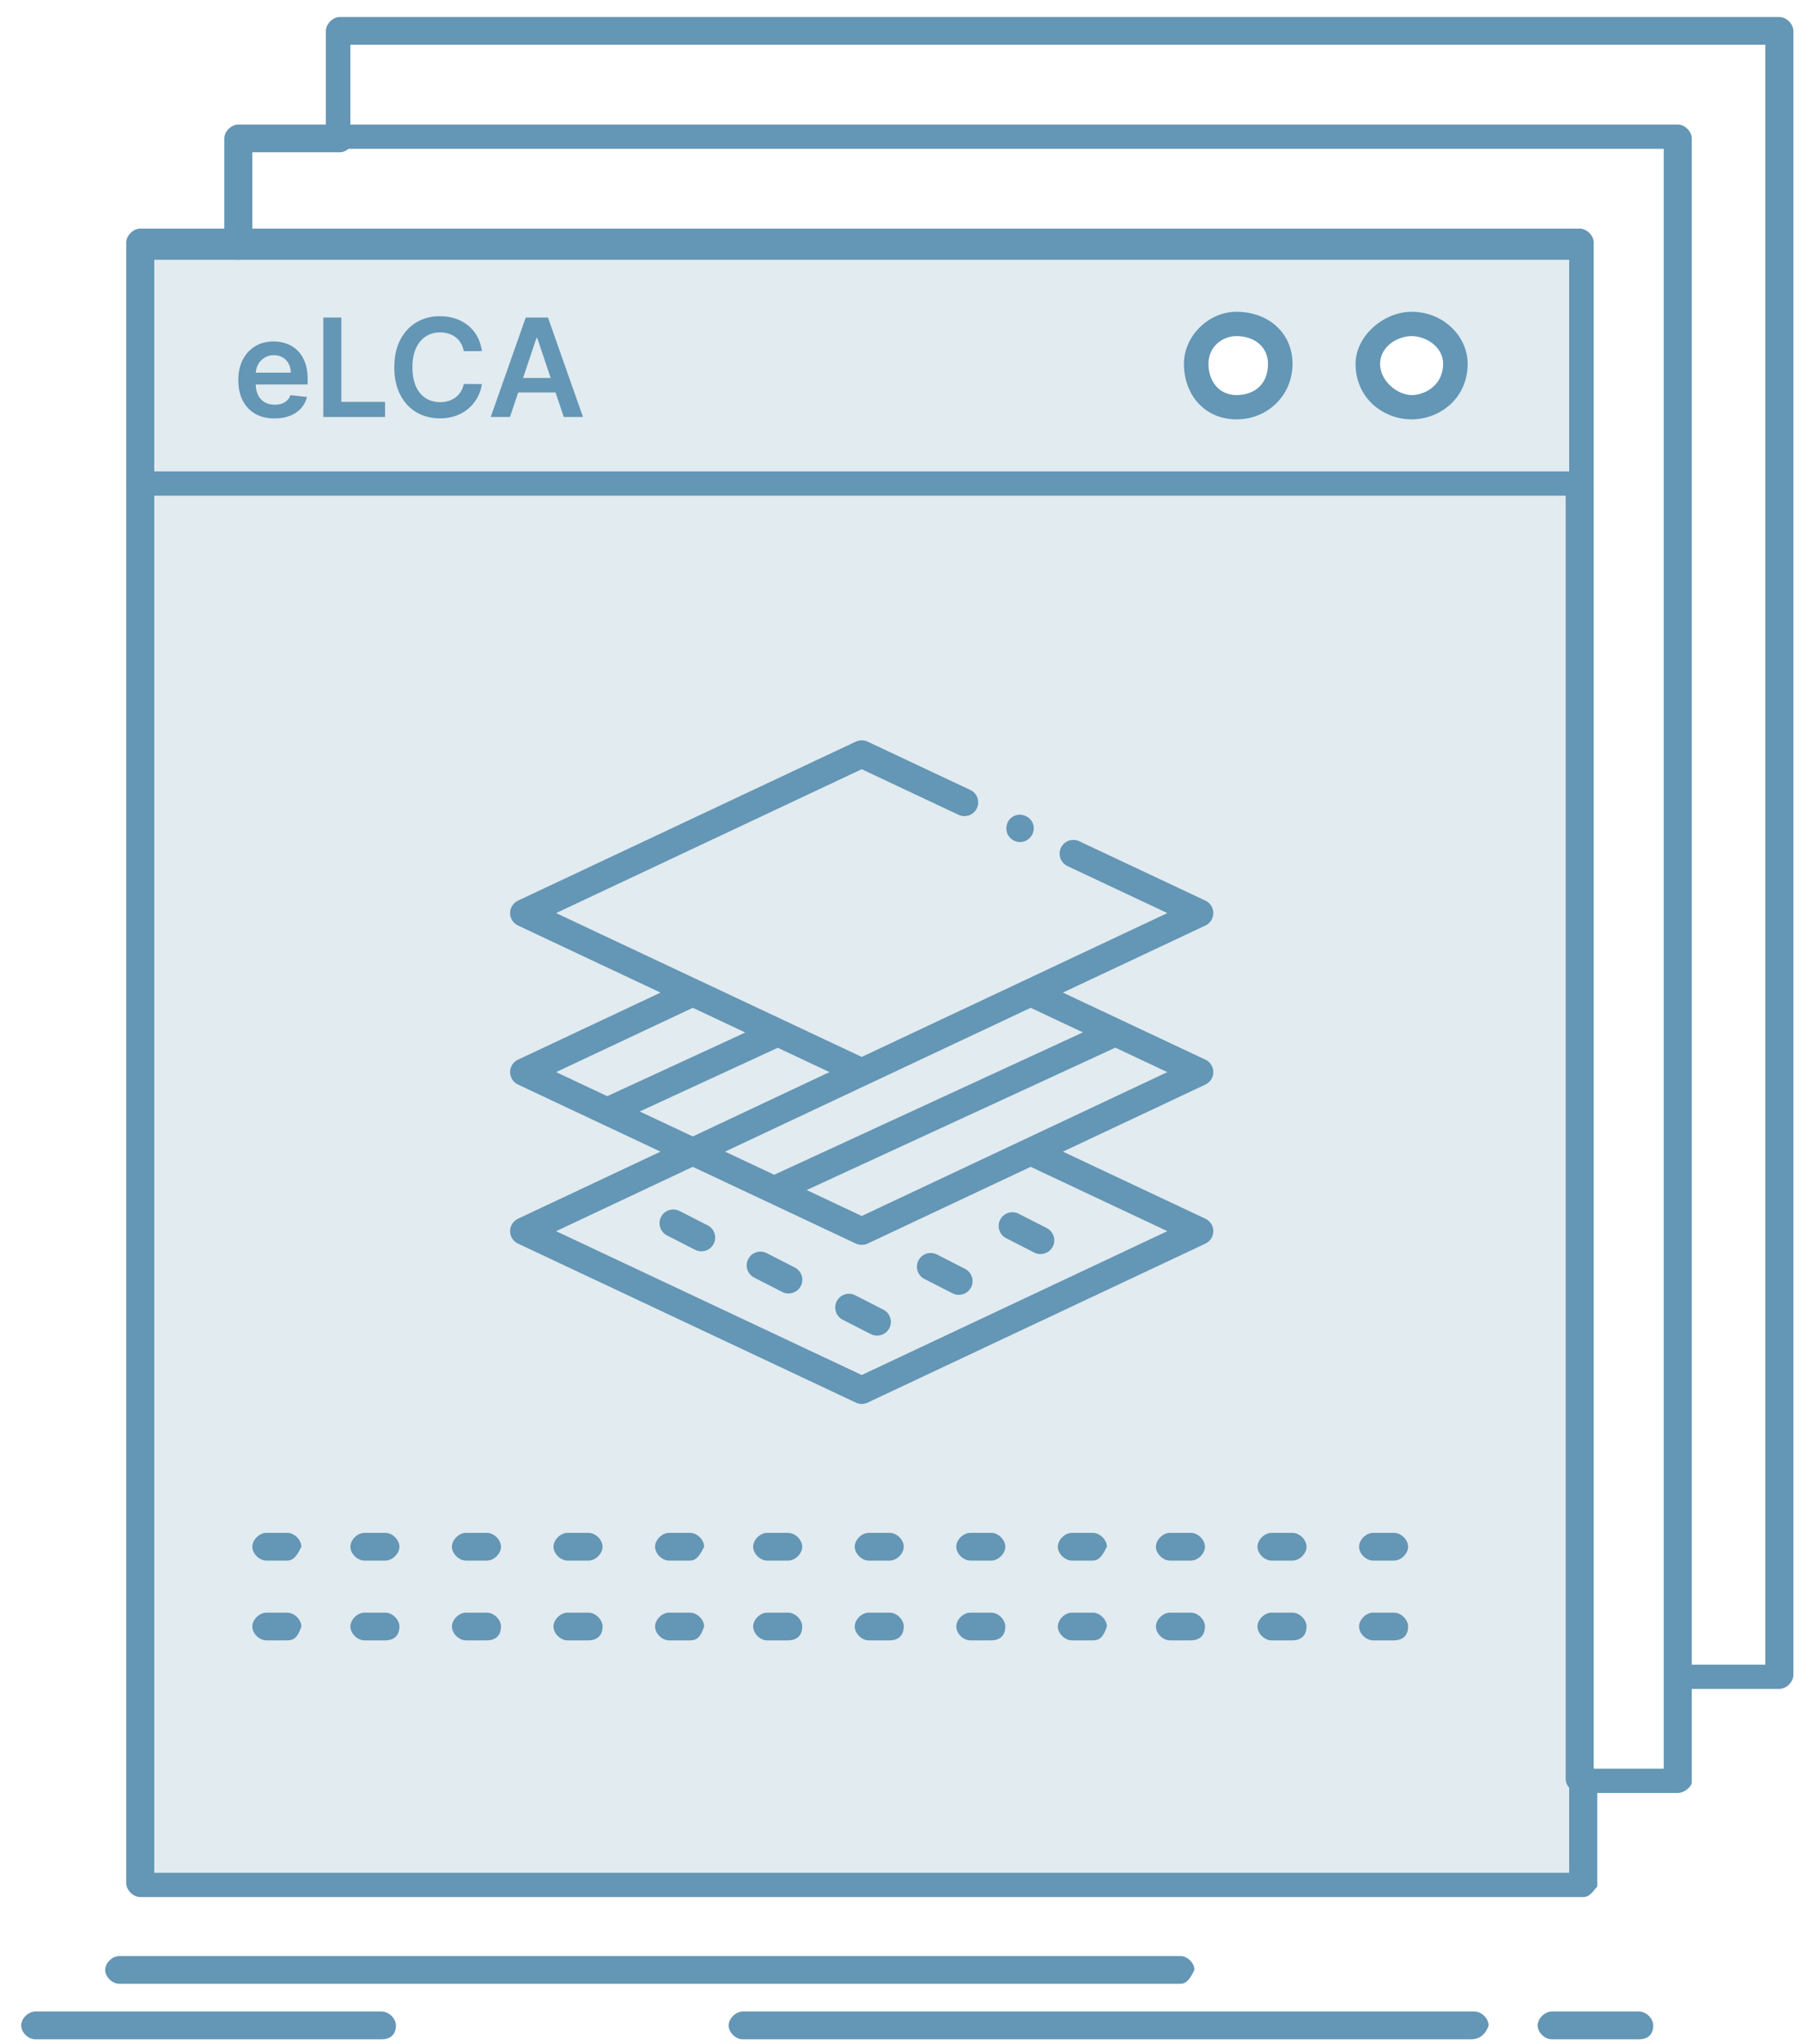 <svg width="82" height="93" viewBox="0 0 82 93" fill="none" xmlns="http://www.w3.org/2000/svg">
<path d="M72.043 80.938V85.672H6.381V22.076H71.884V80.938H72.043Z" fill="#E1EBF0"/>
<path d="M72.043 11.187V22.075H6.381V11.187H10.844H72.043ZM64.235 18.447C65.191 18.447 66.307 17.657 66.307 16.395C66.307 15.447 65.351 14.658 64.235 14.658C63.119 14.658 62.163 15.447 62.163 16.395C62.163 17.657 63.279 18.447 64.235 18.447ZM56.266 18.447C57.541 18.447 58.338 17.657 58.338 16.395C58.338 15.447 57.541 14.658 56.266 14.658C55.311 14.658 54.513 15.447 54.513 16.395C54.513 17.657 55.309 18.447 56.266 18.447Z" fill="#E1EBF0"/>
<path d="M72.043 86.304H6.381C6.063 86.304 5.744 85.988 5.744 85.672V22.076C5.744 21.76 6.063 21.446 6.381 21.446C6.7 21.446 7.019 21.76 7.019 22.076V85.199H71.406V81.096C71.406 80.78 71.725 80.465 72.043 80.465C72.362 80.465 72.681 80.78 72.681 81.096V85.83C72.522 85.988 72.362 86.304 72.043 86.304Z" fill="#6496B5"/>
<path d="M76.347 81.569H71.884C71.565 81.569 71.246 81.254 71.246 80.938V22.076C71.246 21.76 71.565 21.446 71.884 21.446C72.203 21.446 72.522 21.76 72.522 22.076V80.465H75.709V76.362C75.709 76.046 76.028 75.731 76.347 75.731C76.666 75.731 76.984 76.046 76.984 76.362V81.096C76.984 81.254 76.666 81.569 76.347 81.569Z" fill="#6496B5"/>
<path d="M10.844 11.819C10.525 11.819 10.207 11.503 10.207 11.189V6.295C10.207 5.98 10.525 5.666 10.844 5.666H15.466C15.785 5.666 16.104 5.98 16.104 6.295C16.104 6.611 15.785 6.927 15.466 6.927H11.482V11.345C11.482 11.503 11.163 11.819 10.844 11.819Z" fill="#6496B5"/>
<path d="M80.969 76.835H76.347C76.028 76.835 75.709 76.519 75.709 76.204V6.769H15.466C15.148 6.769 14.829 6.455 14.829 6.139V1.405C14.829 1.089 15.148 0.774 15.466 0.774H80.969C81.288 0.774 81.607 1.089 81.607 1.405V76.204C81.607 76.519 81.288 76.835 80.969 76.835ZM76.984 75.731H80.332V2.034H15.943V5.666H76.347C76.666 5.666 76.984 5.98 76.984 6.295V75.731Z" fill="#6496B5"/>
<path d="M72.043 22.549H6.381C6.063 22.549 5.744 22.235 5.744 21.92V11.031C5.744 10.716 6.063 10.401 6.381 10.401H71.884C72.203 10.401 72.522 10.716 72.522 11.031V21.92C72.522 22.392 72.362 22.549 72.043 22.549ZM7.019 21.445H71.406V11.819H7.019V21.445Z" fill="#6496B5"/>
<path d="M23.206 18.97H22.331L23.923 14.447H24.935L26.529 18.97H25.655L24.447 15.374H24.412L23.206 18.97ZM23.234 17.196H25.619V17.855H23.234V17.196Z" fill="#6496B5"/>
<path d="M21.929 15.973H21.103C21.08 15.838 21.036 15.717 20.973 15.613C20.91 15.507 20.831 15.417 20.737 15.344C20.642 15.27 20.535 15.215 20.414 15.178C20.295 15.14 20.166 15.12 20.028 15.12C19.782 15.12 19.564 15.182 19.374 15.306C19.184 15.428 19.035 15.608 18.928 15.845C18.821 16.08 18.767 16.368 18.767 16.708C18.767 17.054 18.821 17.346 18.928 17.583C19.037 17.819 19.186 17.997 19.374 18.117C19.564 18.237 19.781 18.296 20.026 18.296C20.161 18.296 20.288 18.279 20.405 18.243C20.525 18.206 20.631 18.153 20.726 18.082C20.821 18.011 20.902 17.924 20.966 17.821C21.033 17.718 21.078 17.601 21.103 17.468L21.929 17.473C21.898 17.687 21.831 17.889 21.728 18.078C21.627 18.266 21.494 18.432 21.329 18.577C21.164 18.72 20.971 18.831 20.75 18.912C20.529 18.992 20.284 19.032 20.015 19.032C19.617 19.032 19.262 18.94 18.95 18.756C18.638 18.572 18.392 18.306 18.212 17.958C18.033 17.611 17.943 17.194 17.943 16.708C17.943 16.221 18.034 15.804 18.215 15.458C18.396 15.111 18.642 14.845 18.955 14.661C19.267 14.477 19.62 14.385 20.015 14.385C20.266 14.385 20.5 14.421 20.717 14.491C20.933 14.562 21.126 14.666 21.296 14.803C21.465 14.938 21.604 15.104 21.713 15.302C21.823 15.497 21.895 15.721 21.929 15.973Z" fill="#6496B5"/>
<path d="M14.712 18.97V14.447H15.531V18.283H17.523V18.97H14.712Z" fill="#6496B5"/>
<path d="M12.492 19.036C12.152 19.036 11.858 18.965 11.611 18.824C11.365 18.681 11.175 18.48 11.043 18.219C10.911 17.957 10.844 17.648 10.844 17.294C10.844 16.945 10.911 16.638 11.043 16.375C11.177 16.11 11.364 15.904 11.604 15.757C11.844 15.608 12.126 15.534 12.45 15.534C12.659 15.534 12.856 15.567 13.042 15.635C13.229 15.701 13.393 15.804 13.536 15.944C13.681 16.084 13.794 16.262 13.876 16.479C13.959 16.694 14 16.95 14 17.247V17.492H11.22V16.953H13.234C13.232 16.8 13.199 16.664 13.134 16.545C13.07 16.424 12.979 16.329 12.863 16.26C12.748 16.191 12.614 16.156 12.461 16.156C12.297 16.156 12.154 16.196 12.03 16.276C11.906 16.354 11.81 16.457 11.741 16.585C11.673 16.711 11.639 16.85 11.637 17.002V17.473C11.637 17.67 11.673 17.839 11.745 17.98C11.817 18.12 11.918 18.228 12.048 18.303C12.177 18.376 12.329 18.413 12.503 18.413C12.619 18.413 12.724 18.397 12.819 18.365C12.913 18.331 12.995 18.282 13.064 18.217C13.133 18.152 13.185 18.072 13.22 17.976L13.967 18.06C13.92 18.257 13.83 18.43 13.697 18.577C13.566 18.722 13.399 18.836 13.194 18.917C12.989 18.996 12.755 19.036 12.492 19.036Z" fill="#6496B5"/>
<path d="M53.716 90.249H5.425C5.106 90.249 4.787 89.933 4.787 89.618C4.787 89.303 5.106 88.988 5.425 88.988H53.716C54.034 88.988 54.353 89.303 54.353 89.618C54.194 89.933 54.034 90.249 53.716 90.249Z" fill="#6496B5"/>
<path d="M66.943 92.774H33.794C33.475 92.774 33.157 92.46 33.157 92.144C33.157 91.828 33.475 91.513 33.794 91.513H67.103C67.421 91.513 67.74 91.828 67.74 92.144C67.582 92.616 67.262 92.774 66.943 92.774Z" fill="#6496B5"/>
<path d="M74.594 92.774H70.609C70.29 92.774 69.971 92.46 69.971 92.144C69.971 91.828 70.29 91.513 70.609 91.513H74.594C74.912 91.513 75.231 91.828 75.231 92.144C75.231 92.616 74.912 92.774 74.594 92.774Z" fill="#6496B5"/>
<path d="M17.379 92.774H1.601C1.283 92.774 0.964 92.46 0.964 92.144C0.964 91.828 1.283 91.513 1.601 91.513H17.379C17.698 91.513 18.017 91.828 18.017 92.144C18.015 92.616 17.696 92.774 17.379 92.774Z" fill="#6496B5"/>
<path d="M63.438 70.996H62.482C62.163 70.996 61.844 70.681 61.844 70.367C61.844 70.051 62.163 69.735 62.482 69.735H63.438C63.757 69.735 64.076 70.051 64.076 70.367C64.074 70.681 63.757 70.996 63.438 70.996ZM58.816 70.996H57.86C57.541 70.996 57.222 70.681 57.222 70.367C57.222 70.051 57.541 69.735 57.86 69.735H58.816C59.135 69.735 59.454 70.051 59.454 70.367C59.454 70.681 59.135 70.996 58.816 70.996ZM54.194 70.996H53.238C52.919 70.996 52.6 70.681 52.6 70.367C52.6 70.051 52.919 69.735 53.238 69.735H54.194C54.513 69.735 54.831 70.051 54.831 70.367C54.831 70.681 54.513 70.996 54.194 70.996ZM49.731 70.996H48.775C48.456 70.996 48.137 70.681 48.137 70.367C48.137 70.051 48.456 69.735 48.775 69.735H49.731C50.05 69.735 50.369 70.051 50.369 70.367C50.209 70.681 50.05 70.996 49.731 70.996ZM45.109 70.996H44.153C43.834 70.996 43.515 70.681 43.515 70.367C43.515 70.051 43.834 69.735 44.153 69.735H45.109C45.428 69.735 45.746 70.051 45.746 70.367C45.746 70.681 45.428 70.996 45.109 70.996ZM40.488 70.996H39.532C39.213 70.996 38.895 70.681 38.895 70.367C38.895 70.051 39.213 69.735 39.532 69.735H40.488C40.807 69.735 41.126 70.051 41.126 70.367C41.124 70.681 40.807 70.996 40.488 70.996ZM35.866 70.996H34.91C34.591 70.996 34.272 70.681 34.272 70.367C34.272 70.051 34.591 69.735 34.91 69.735H35.866C36.185 69.735 36.504 70.051 36.504 70.367C36.504 70.681 36.185 70.996 35.866 70.996ZM31.403 70.996H30.447C30.128 70.996 29.809 70.681 29.809 70.367C29.809 70.051 30.128 69.735 30.447 69.735H31.403C31.722 69.735 32.041 70.051 32.041 70.367C31.882 70.681 31.722 70.996 31.403 70.996ZM26.781 70.996H25.825C25.506 70.996 25.187 70.681 25.187 70.367C25.187 70.051 25.506 69.735 25.825 69.735H26.781C27.1 69.735 27.419 70.051 27.419 70.367C27.419 70.681 27.1 70.996 26.781 70.996ZM22.159 70.996H21.203C20.884 70.996 20.565 70.681 20.565 70.367C20.565 70.051 20.884 69.735 21.203 69.735H22.159C22.478 69.735 22.797 70.051 22.797 70.367C22.797 70.681 22.478 70.996 22.159 70.996ZM17.538 70.996H16.582C16.263 70.996 15.945 70.681 15.945 70.367C15.945 70.051 16.263 69.735 16.582 69.735H17.538C17.857 69.735 18.176 70.051 18.176 70.367C18.174 70.681 17.856 70.996 17.538 70.996ZM13.076 70.996H12.119C11.801 70.996 11.482 70.681 11.482 70.367C11.482 70.051 11.801 69.735 12.119 69.735H13.076C13.394 69.735 13.713 70.051 13.713 70.367C13.554 70.681 13.394 70.996 13.076 70.996Z" fill="#6496B5"/>
<path d="M63.438 74.626H62.482C62.163 74.626 61.844 74.312 61.844 73.996C61.844 73.681 62.163 73.365 62.482 73.365H63.438C63.757 73.365 64.076 73.681 64.076 73.996C64.074 74.468 63.757 74.626 63.438 74.626ZM58.816 74.626H57.86C57.541 74.626 57.222 74.312 57.222 73.996C57.222 73.681 57.541 73.365 57.86 73.365H58.816C59.135 73.365 59.454 73.681 59.454 73.996C59.454 74.468 59.135 74.626 58.816 74.626ZM54.194 74.626H53.238C52.919 74.626 52.6 74.312 52.6 73.996C52.6 73.681 52.919 73.365 53.238 73.365H54.194C54.513 73.365 54.831 73.681 54.831 73.996C54.831 74.468 54.513 74.626 54.194 74.626ZM49.731 74.626H48.775C48.456 74.626 48.137 74.312 48.137 73.996C48.137 73.681 48.456 73.365 48.775 73.365H49.731C50.05 73.365 50.369 73.681 50.369 73.996C50.209 74.468 50.05 74.626 49.731 74.626ZM45.109 74.626H44.153C43.834 74.626 43.515 74.312 43.515 73.996C43.515 73.681 43.834 73.365 44.153 73.365H45.109C45.428 73.365 45.746 73.681 45.746 73.996C45.746 74.468 45.428 74.626 45.109 74.626ZM40.488 74.626H39.532C39.213 74.626 38.895 74.312 38.895 73.996C38.895 73.681 39.213 73.365 39.532 73.365H40.488C40.807 73.365 41.126 73.681 41.126 73.996C41.124 74.468 40.807 74.626 40.488 74.626ZM35.866 74.626H34.91C34.591 74.626 34.272 74.312 34.272 73.996C34.272 73.681 34.591 73.365 34.91 73.365H35.866C36.185 73.365 36.504 73.681 36.504 73.996C36.504 74.468 36.185 74.626 35.866 74.626ZM31.403 74.626H30.447C30.128 74.626 29.809 74.312 29.809 73.996C29.809 73.681 30.128 73.365 30.447 73.365H31.403C31.722 73.365 32.041 73.681 32.041 73.996C31.882 74.468 31.722 74.626 31.403 74.626ZM26.781 74.626H25.825C25.506 74.626 25.187 74.312 25.187 73.996C25.187 73.681 25.506 73.365 25.825 73.365H26.781C27.1 73.365 27.419 73.681 27.419 73.996C27.419 74.468 27.1 74.626 26.781 74.626ZM22.159 74.626H21.203C20.884 74.626 20.565 74.312 20.565 73.996C20.565 73.681 20.884 73.365 21.203 73.365H22.159C22.478 73.365 22.797 73.681 22.797 73.996C22.797 74.468 22.478 74.626 22.159 74.626ZM17.538 74.626H16.582C16.263 74.626 15.945 74.312 15.945 73.996C15.945 73.681 16.263 73.365 16.582 73.365H17.538C17.857 73.365 18.176 73.681 18.176 73.996C18.174 74.468 17.856 74.626 17.538 74.626ZM13.076 74.626H12.119C11.801 74.626 11.482 74.312 11.482 73.996C11.482 73.681 11.801 73.365 12.119 73.365H13.076C13.394 73.365 13.713 73.681 13.713 73.996C13.554 74.468 13.394 74.626 13.076 74.626Z" fill="#6496B5"/>
<path d="M64.235 19.078C62.96 19.078 61.685 18.129 61.685 16.551C61.685 15.289 62.96 14.184 64.235 14.184C65.67 14.184 66.785 15.289 66.785 16.551C66.785 18.131 65.51 19.078 64.235 19.078ZM64.235 15.29C63.598 15.29 62.801 15.764 62.801 16.553C62.801 17.342 63.598 17.973 64.235 17.973C64.873 17.973 65.67 17.5 65.67 16.553C65.67 15.764 64.873 15.29 64.235 15.29Z" fill="#6496B5"/>
<path d="M56.266 19.078C54.831 19.078 53.875 17.973 53.875 16.551C53.875 15.289 54.991 14.184 56.266 14.184C57.7 14.184 58.816 15.133 58.816 16.551C58.816 17.973 57.7 19.078 56.266 19.078ZM56.266 15.29C55.628 15.29 54.991 15.764 54.991 16.553C54.991 17.342 55.469 17.973 56.266 17.973C57.063 17.973 57.7 17.5 57.7 16.553C57.7 15.764 57.063 15.29 56.266 15.29Z" fill="#6496B5"/>
<g clip-path="url(#clip0_7338_86582)">
<path d="M55.212 41.539C55.212 41.297 55.073 41.076 54.853 40.973L49.109 38.27C48.797 38.123 48.424 38.257 48.277 38.569C48.13 38.882 48.264 39.254 48.577 39.401L53.12 41.539L39.213 48.083L25.305 41.539L39.212 34.994L43.621 37.069C43.934 37.216 44.306 37.082 44.453 36.77C44.6 36.457 44.466 36.085 44.154 35.938L39.478 33.738C39.31 33.659 39.115 33.659 38.946 33.738L23.571 40.973C23.352 41.076 23.212 41.297 23.212 41.539C23.212 41.781 23.352 42.001 23.571 42.104L30.058 45.157L23.571 48.208C23.352 48.311 23.212 48.532 23.212 48.774C23.212 49.016 23.352 49.236 23.571 49.339L30.057 52.392L23.571 55.444C23.352 55.547 23.212 55.767 23.212 56.01C23.212 56.252 23.352 56.472 23.571 56.575L38.947 63.81C39.114 63.889 39.312 63.889 39.479 63.81L54.853 56.575C55.072 56.472 55.212 56.252 55.212 56.01C55.212 55.767 55.072 55.547 54.853 55.444L48.368 52.392L54.853 49.339C55.072 49.236 55.212 49.016 55.212 48.774C55.212 48.532 55.072 48.312 54.853 48.208L48.367 45.156L54.853 42.104C55.073 42.001 55.212 41.781 55.212 41.539ZM37.745 48.774L31.525 51.701L29.11 50.565L35.393 47.667L37.745 48.774ZM32.993 52.392L39.477 49.34C39.478 49.34 39.478 49.34 39.479 49.34L46.9 45.848L49.278 46.966L35.23 53.444L32.993 52.392ZM31.525 45.848L33.915 46.972L27.633 49.869L25.305 48.774L31.525 45.848ZM46.9 53.082L53.12 56.009L39.213 62.554L25.305 56.01L31.525 53.082L38.947 56.575C39.114 56.654 39.312 56.653 39.479 56.575L46.9 53.082ZM39.213 55.319L36.707 54.139L50.755 47.661L53.119 48.774L39.213 55.319Z" fill="#6496B5"/>
<path d="M32.203 55.746L30.922 55.092C30.614 54.934 30.238 55.056 30.081 55.363C29.924 55.671 30.045 56.047 30.353 56.204L31.634 56.859C31.937 57.015 32.32 56.891 32.475 56.587C32.632 56.28 32.51 55.904 32.203 55.746Z" fill="#6496B5"/>
<path d="M36.169 57.664L34.888 57.009C34.581 56.852 34.204 56.974 34.047 57.281C33.89 57.588 34.011 57.965 34.319 58.122L35.6 58.777C35.903 58.932 36.286 58.808 36.441 58.505C36.598 58.198 36.476 57.821 36.169 57.664Z" fill="#6496B5"/>
<path d="M38.076 59.198C37.919 59.506 38.04 59.882 38.348 60.039L39.629 60.694C39.932 60.85 40.315 60.725 40.47 60.422C40.627 60.115 40.505 59.739 40.198 59.581L38.917 58.926C38.609 58.769 38.233 58.891 38.076 59.198Z" fill="#6496B5"/>
<path d="M42.066 58.184L43.347 58.839C43.65 58.995 44.033 58.87 44.188 58.567C44.345 58.26 44.223 57.883 43.916 57.726L42.635 57.071C42.328 56.914 41.951 57.036 41.794 57.343C41.637 57.651 41.759 58.027 42.066 58.184Z" fill="#6496B5"/>
<path d="M45.784 56.329L47.065 56.984C47.369 57.139 47.751 57.015 47.906 56.712C48.064 56.405 47.942 56.028 47.635 55.871L46.353 55.216C46.046 55.059 45.669 55.181 45.512 55.488C45.355 55.795 45.477 56.172 45.784 56.329Z" fill="#6496B5"/>
<path d="M45.896 38.03C46.045 38.251 46.325 38.357 46.583 38.286C46.84 38.214 47.027 37.981 47.04 37.714C47.068 37.167 46.4 36.857 45.996 37.221C45.77 37.425 45.727 37.777 45.896 38.03Z" fill="#6496B5"/>
</g>
<defs>
<clipPath id="clip0_7338_86582">
<rect width="32" height="32" fill="white" transform="translate(23.212 32.774)"/>
</clipPath>
</defs>
</svg>
